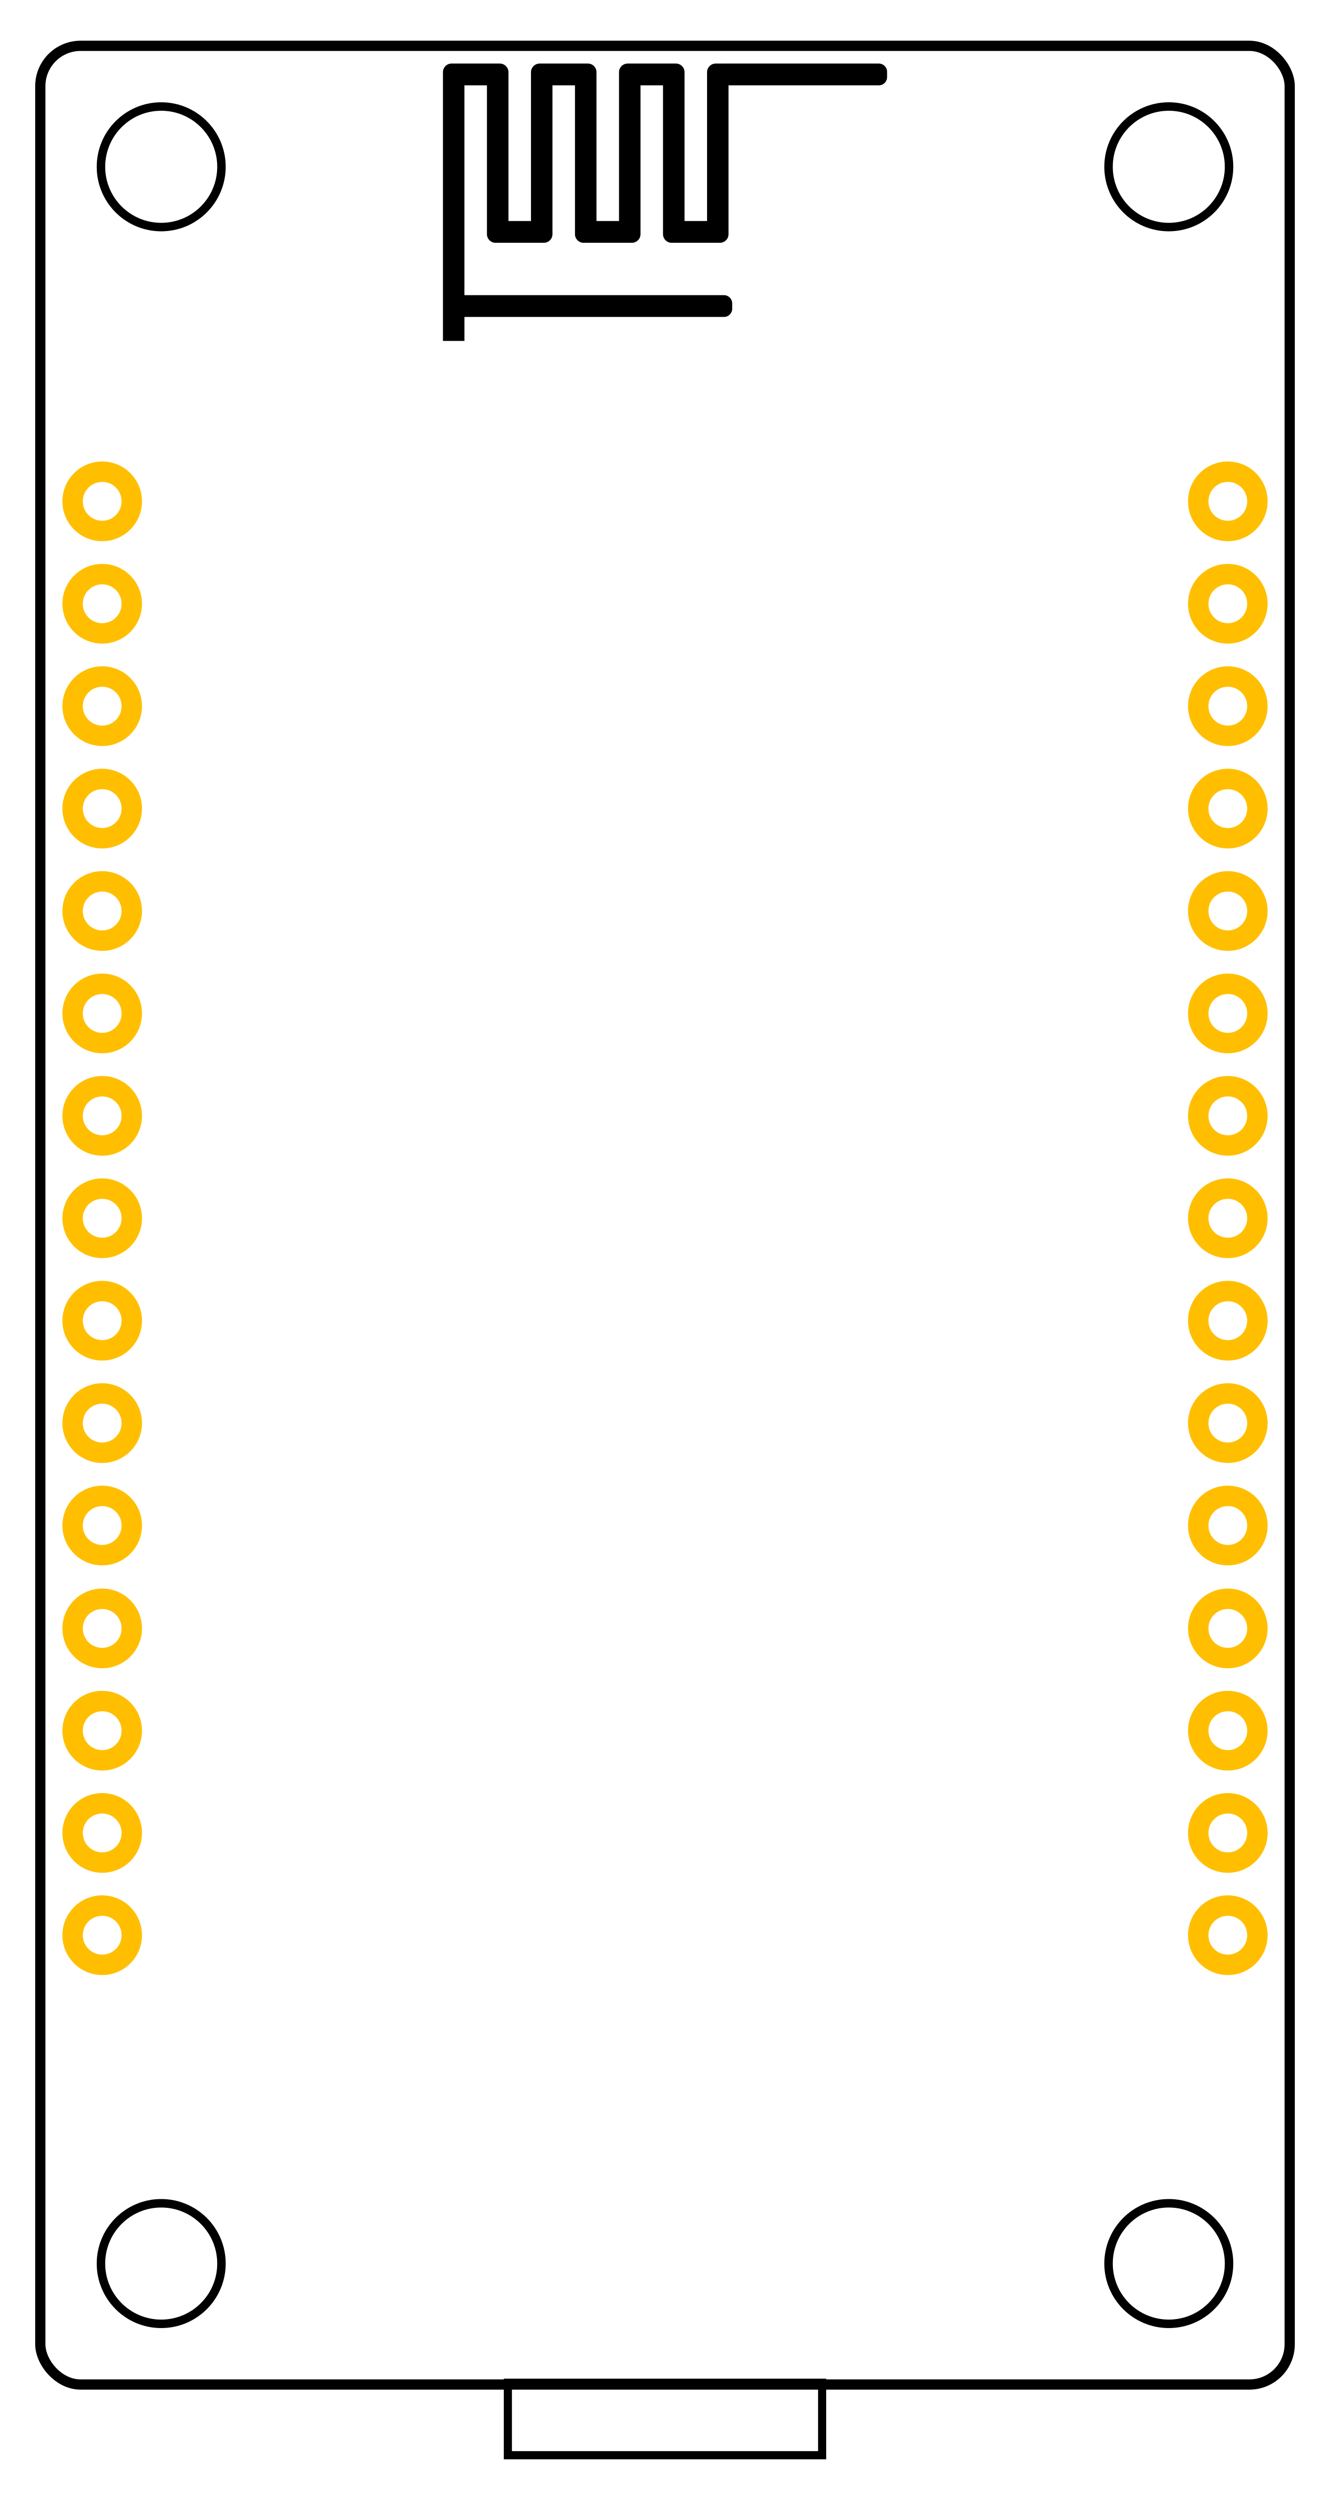<?xml version='1.0' encoding='UTF-8' standalone='no'?>
<svg xmlns="http://www.w3.org/2000/svg" xml:space="preserve" width="3.3cm" gorn="0" id="Layer_1" x="0" xmlns:xml="http://www.w3.org/XML/1998/namespace" y="0"  height="6.2cm" viewBox="0 0 116.929 219.685" version="1.1" enable-background="new -66.38 -5.38 99 144">
    <defs id="defs147" >
        <defs id="defs49" />
    </defs>
    <desc id="desc3" >
        <referenceFile >NodeMCUPCBNew.svg</referenceFile>
    </desc>
    <g gorn="0.3" id="silkscreen" >
        <path gorn="0.3.0" style="fill:#000000;fill-opacity:1;stroke:#000000;stroke-width:0.001" id="path5-2" d="m 39.698,5.586 h 0.189 0.189 3.492 0.281 0.097 c 0.416,0 0.756,0.34 0.756,0.756 v 13.08 h 1.98 V 6.342 c 0,-0.416 0.339,-0.756 0.756,-0.756 h 0.189 0.189 3.492 0.281 0.097 c 0.416,0 0.756,0.34 0.756,0.756 v 13.08 h 1.98 V 6.342 c 0,-0.416 0.339,-0.756 0.756,-0.756 h 0.189 0.189 3.492 0.281 0.097 c 0.416,0 0.756,0.34 0.756,0.756 v 13.08 h 1.98 V 6.342 c 0,-0.416 0.339,-0.756 0.756,-0.756 h 0.378 c 0.024,0 0.048,9e-4 0.071,0.003 0.022,-0.002 0.045,-0.003 0.068,-0.003 h 13.833 c 0.396,0 0.721,0.324 0.721,0.72 V 6.779 c 0,0.396 -0.325,0.72 -0.721,0.72 H 64.05 v 13.08 c 0,0.416 -0.34,0.756 -0.756,0.756 h -0.097 -0.281 -3.492 -0.189 -0.189 c -0.417,0 -0.756,-0.34 -0.756,-0.756 V 7.499 h -1.98 v 13.08 c 0,0.416 -0.34,0.756 -0.756,0.756 h -0.097 -0.281 -3.492 -0.189 -0.189 c -0.416,0 -0.756,-0.34 -0.756,-0.756 V 7.499 h -1.98 v 13.08 c 0,0.416 -0.34,0.756 -0.756,0.756 h -0.097 -0.281 -3.492 -0.189 -0.189 c -0.416,0 -0.756,-0.34 -0.756,-0.756 V 7.499 h -1.98 v 18.438 h 22.822 c 0.397,0 0.72,0.324 0.72,0.72 v 0.474 c 0,0.396 -0.323,0.72 -0.72,0.72 H 40.832 v 2.108 h -1.89 V 6.34 c 0,-0.416 0.339,-0.756 0.756,-0.756 z" />
        <circle gorn="0.3.1" style="opacity:1;fill:#000000;fill-opacity:0;fill-rule:nonzero;stroke:#000000;stroke-width:0.745;stroke-miterlimit:4;stroke-dasharray:none;stroke-dashoffset:0;stroke-opacity:1" id="path17356" cx="14.173" r="5.297" cy="14.657" />
        <rect width="27.63" gorn="0.3.2" style="opacity:1;fill:#000000;fill-opacity:0;fill-rule:nonzero;stroke:#000000;stroke-width:0.716;stroke-miterlimit:4;stroke-dasharray:none;stroke-dashoffset:0;stroke-opacity:1" id="rect17420" x="44.649" y="209.38"  height="6.371"/>
        <circle gorn="0.3.3" style="opacity:1;fill:#000000;fill-opacity:0;fill-rule:nonzero;stroke:#000000;stroke-width:0.745;stroke-miterlimit:4;stroke-dasharray:none;stroke-dashoffset:0;stroke-opacity:1" id="path17356-9" cx="102.756" r="5.297" cy="14.657" />
        <circle gorn="0.3.4" style="opacity:1;fill:#000000;fill-opacity:0;fill-rule:nonzero;stroke:#000000;stroke-width:0.745;stroke-miterlimit:4;stroke-dasharray:none;stroke-dashoffset:0;stroke-opacity:1" id="path17356-4" cx="14.173" r="5.297" cy="198.909" />
        <circle gorn="0.3.5" style="opacity:1;fill:#000000;fill-opacity:0;fill-rule:nonzero;stroke:#000000;stroke-width:0.745;stroke-miterlimit:4;stroke-dasharray:none;stroke-dashoffset:0;stroke-opacity:1" id="path17356-9-6" cx="102.756" r="5.297" cy="198.909" />
        <rect width="109.843" gorn="0.3.6" style="opacity:1;fill:#000000;fill-opacity:0;fill-rule:nonzero;stroke:#000000;stroke-width:0.9;stroke-miterlimit:4;stroke-dasharray:none;stroke-dashoffset:0;stroke-opacity:1" id="rect17398" ry="3.543" x="3.543" y="4.027"  height="205.512" rx="3.543"/>
    </g>
    <g gorn="0.4" id="copper0" >
        <g gorn="0.4.0" id="copper1" >
            <ellipse gorn="0.4.0.0" style="fill:none;stroke:#ffbf00;stroke-width:1.796" id="connector0pad" cx="107.945" ry="2.606" cy="44.055"  rx="2.602"/>
            <ellipse gorn="0.4.0.1" style="fill:none;stroke:#ffbf00;stroke-width:1.796" id="connector1pad" cx="107.945" ry="2.606" cy="53.055"  rx="2.602"/>
            <ellipse gorn="0.4.0.2" style="fill:none;stroke:#ffbf00;stroke-width:1.796" id="connector2pad" cx="107.945" ry="2.606" cy="62.055"  rx="2.602"/>
            <ellipse gorn="0.4.0.3" style="fill:none;stroke:#ffbf00;stroke-width:1.796" id="connector3pad" cx="107.945" ry="2.606" cy="71.055"  rx="2.602"/>
            <ellipse gorn="0.4.0.4" style="fill:none;stroke:#ffbf00;stroke-width:1.796" id="connector4pad" cx="107.945" ry="2.606" cy="80.055"  rx="2.602"/>
            <ellipse gorn="0.4.0.5" style="fill:none;stroke:#ffbf00;stroke-width:1.796" id="connector5pad" cx="107.945" ry="2.606" cy="89.055"  rx="2.602"/>
            <ellipse gorn="0.4.0.6" style="fill:none;stroke:#ffbf00;stroke-width:1.796" id="connector6pad" cx="107.945" ry="2.606" cy="98.055"  rx="2.602"/>
            <ellipse gorn="0.4.0.7" style="fill:none;stroke:#ffbf00;stroke-width:1.796" id="connector7pad" cx="107.945" ry="2.606" cy="107.055"  rx="2.602"/>
            <ellipse gorn="0.4.0.8" style="fill:none;stroke:#ffbf00;stroke-width:1.796" id="connector8pad" cx="107.945" ry="2.606" cy="116.055"  rx="2.602"/>
            <ellipse gorn="0.4.0.9" style="fill:none;stroke:#ffbf00;stroke-width:1.796" id="connector9pad" cx="107.945" ry="2.606" cy="125.055"  rx="2.602"/>
            <ellipse gorn="0.4.0.10" style="fill:none;stroke:#ffbf00;stroke-width:1.796" id="connector10pad" cx="107.945" ry="2.606" cy="134.055"  rx="2.602"/>
            <ellipse gorn="0.4.0.11" style="fill:none;stroke:#ffbf00;stroke-width:1.796" id="connector11pad" cx="107.945" ry="2.606" cy="143.097"  rx="2.602"/>
            <ellipse gorn="0.4.0.12" style="fill:none;stroke:#ffbf00;stroke-width:1.796" id="connector12pad" cx="107.945" ry="2.606" cy="152.083"  rx="2.602"/>
            <ellipse gorn="0.4.0.13" style="fill:none;stroke:#ffbf00;stroke-width:1.796" id="connector13pad" cx="107.945" ry="2.606" cy="161.069"  rx="2.602"/>
            <ellipse gorn="0.4.0.14" style="fill:none;stroke:#ffbf00;stroke-width:1.796" id="connector14pad" cx="107.945" ry="2.606" cy="170.055"  rx="2.602"/>
            <ellipse gorn="0.4.0.15" style="fill:none;stroke:#ffbf00;stroke-width:1.796" id="connector15pad" cx="8.985" ry="2.606" cy="170.055"  rx="2.602"/>
            <ellipse gorn="0.4.0.16" style="fill:none;stroke:#ffbf00;stroke-width:1.796" id="connector16pad" cx="8.985" ry="2.606" cy="161.069"  rx="2.602"/>
            <ellipse gorn="0.4.0.17" style="fill:none;stroke:#ffbf00;stroke-width:1.796" id="connector17pad" cx="8.985" ry="2.606" cy="152.083"  rx="2.602"/>
            <ellipse gorn="0.4.0.18" style="fill:none;stroke:#ffbf00;stroke-width:1.796" id="connector18pad" cx="8.985" ry="2.606" cy="143.097"  rx="2.602"/>
            <ellipse gorn="0.4.0.19" style="fill:none;stroke:#ffbf00;stroke-width:1.796" id="connector19pad" cx="8.985" ry="2.606" cy="134.055"  rx="2.602"/>
            <ellipse gorn="0.4.0.20" style="fill:none;stroke:#ffbf00;stroke-width:1.796" id="connector33pin" cx="8.985" ry="2.606" cy="125.055"  rx="2.602"/>
            <ellipse gorn="0.4.0.21" style="fill:none;stroke:#ffbf00;stroke-width:1.796" id="connector34pin" cx="8.985" ry="2.606" cy="116.055"  rx="2.602"/>
            <ellipse gorn="0.4.0.22" style="fill:none;stroke:#ffbf00;stroke-width:1.796" id="connector35pin" cx="8.985" ry="2.606" cy="107.055"  rx="2.602"/>
            <ellipse gorn="0.4.0.23" style="fill:none;stroke:#ffbf00;stroke-width:1.796" id="connector36pin" cx="8.985" ry="2.606" cy="98.055"  rx="2.602"/>
            <ellipse gorn="0.4.0.24" style="fill:none;stroke:#ffbf00;stroke-width:1.796" id="connector37pin" cx="8.985" ry="2.606" cy="89.055"  rx="2.602"/>
            <ellipse gorn="0.4.0.25" style="fill:none;stroke:#ffbf00;stroke-width:1.796" id="connector38pin" cx="8.985" ry="2.606" cy="80.055"  rx="2.602"/>
            <ellipse gorn="0.4.0.26" style="fill:none;stroke:#ffbf00;stroke-width:1.796" id="connector39pin" cx="8.985" ry="2.606" cy="71.055"  rx="2.602"/>
            <ellipse gorn="0.4.0.27" style="fill:none;stroke:#ffbf00;stroke-width:1.796" id="connector40pin" cx="8.985" ry="2.606" cy="62.055"  rx="2.602"/>
            <ellipse gorn="0.4.0.28" style="fill:none;stroke:#ffbf00;stroke-width:1.796" id="connector41pin" cx="8.985" ry="2.606" cy="53.055"  rx="2.602"/>
            <ellipse gorn="0.4.0.29" style="fill:none;stroke:#ffbf00;stroke-width:1.796" id="connector42pin" cx="8.985" ry="2.606" cy="44.055"  rx="2.602"/>
        </g>
    </g>
</svg>

